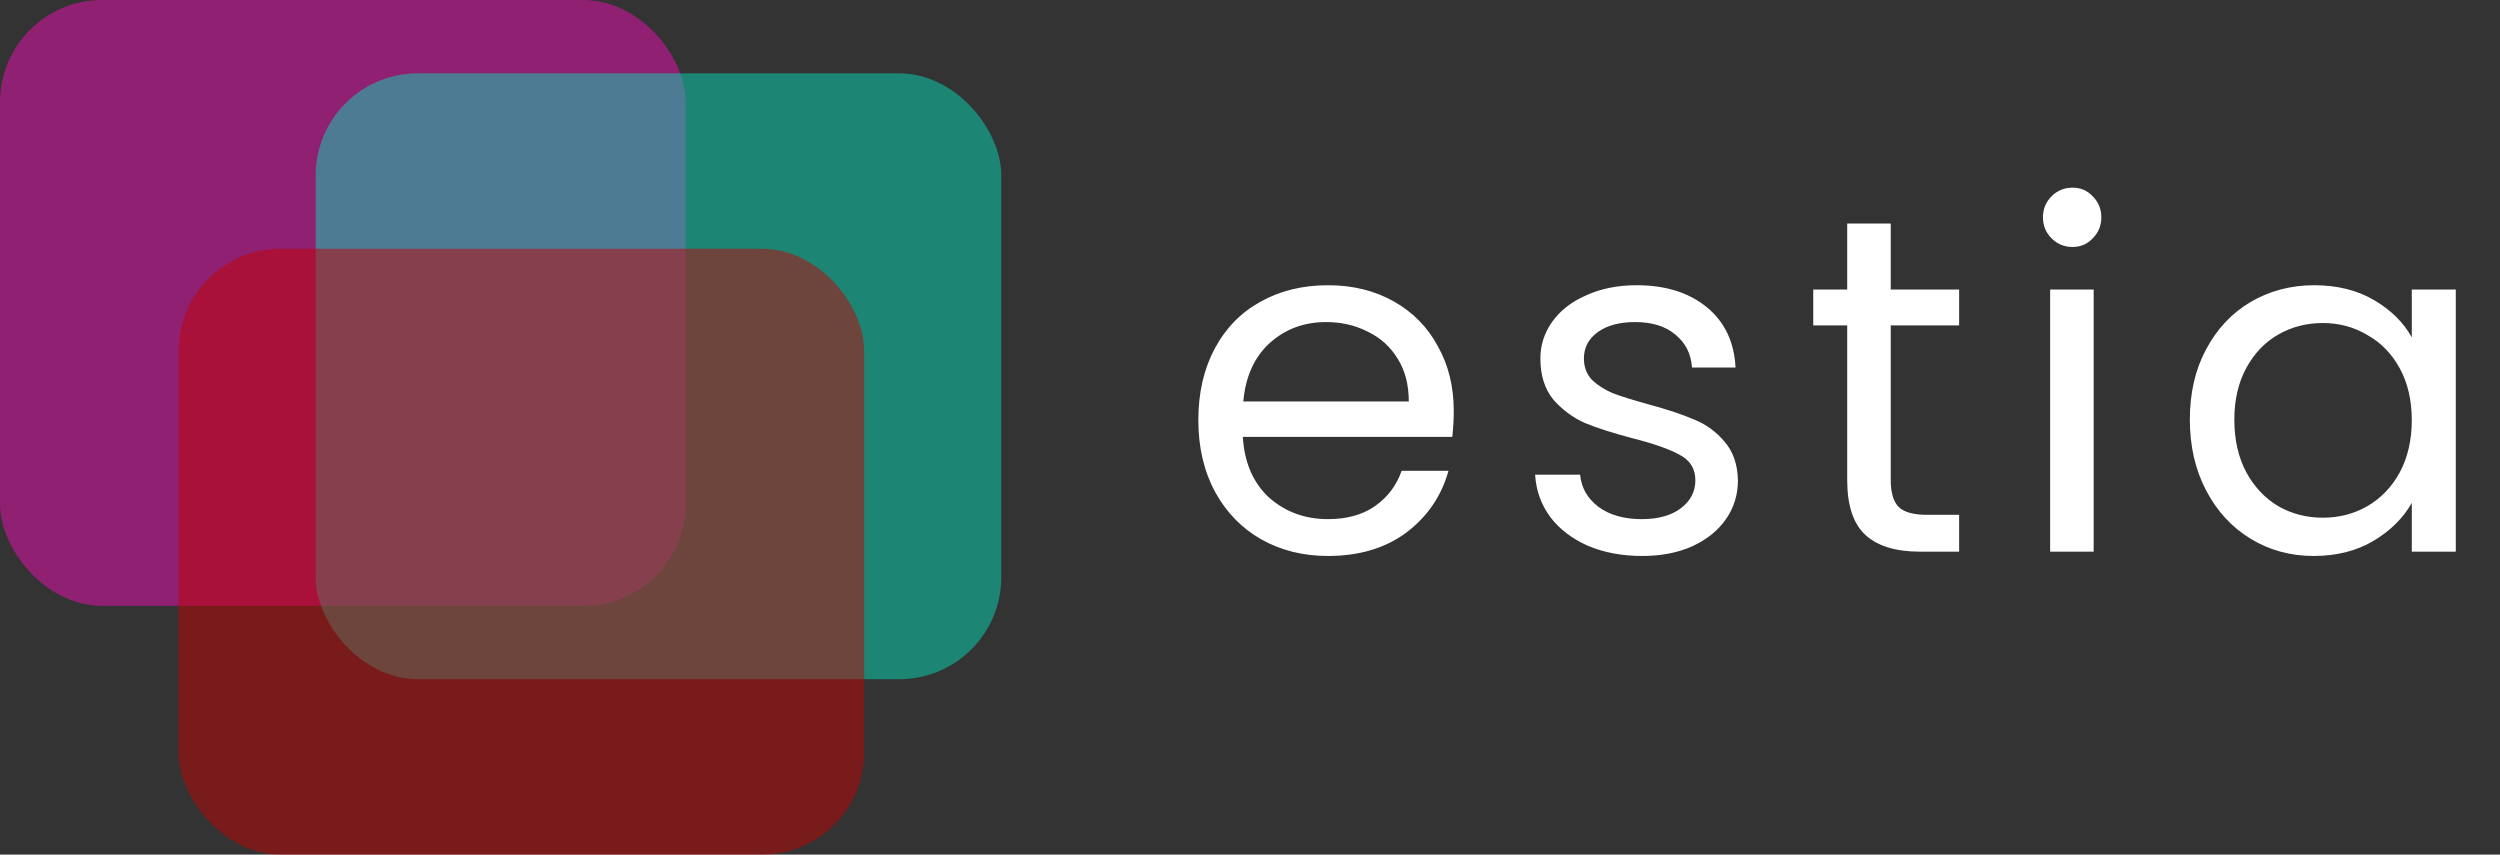 <svg width="784" height="268" viewBox="0 0 784 268" fill="none" xmlns="http://www.w3.org/2000/svg">
<rect x="0" y="0" width="784" height="268" fill="#333333" stroke="none"/>
<rect width="215" height="190" rx="32" fill="#F40CB3" fill-opacity="0.48"/>
<rect x="99" y="23" width="215" height="190" rx="32" fill="#06DEB8" fill-opacity="0.48"/>
<rect x="56" y="78" width="215" height="190" rx="32" fill="#C50000" fill-opacity="0.48"/>
<path d="M455.897 128.75C455.897 131.35 455.747 134.1 455.447 137H389.747C390.247 145.1 392.997 151.45 397.997 156.05C403.097 160.55 409.247 162.8 416.447 162.8C422.347 162.8 427.247 161.45 431.147 158.75C435.147 155.95 437.947 152.25 439.547 147.65H454.247C452.047 155.55 447.647 162 441.047 167C434.447 171.9 426.247 174.35 416.447 174.35C408.647 174.35 401.647 172.6 395.447 169.1C389.347 165.6 384.547 160.65 381.047 154.25C377.547 147.75 375.797 140.25 375.797 131.75C375.797 123.25 377.497 115.8 380.897 109.4C384.297 103 389.047 98.1 395.147 94.7C401.347 91.2 408.447 89.45 416.447 89.45C424.247 89.45 431.147 91.15 437.147 94.55C443.147 97.95 447.747 102.65 450.947 108.65C454.247 114.55 455.897 121.25 455.897 128.75ZM441.797 125.9C441.797 120.7 440.647 116.25 438.347 112.55C436.047 108.75 432.897 105.9 428.897 104C424.997 102 420.647 101 415.847 101C408.947 101 403.047 103.2 398.147 107.6C393.347 112 390.597 118.1 389.897 125.9H441.797ZM515.014 174.35C508.714 174.35 503.064 173.3 498.064 171.2C493.064 169 489.114 166 486.214 162.2C483.314 158.3 481.714 153.85 481.414 148.85H495.514C495.914 152.95 497.814 156.3 501.214 158.9C504.714 161.5 509.264 162.8 514.864 162.8C520.064 162.8 524.164 161.65 527.164 159.35C530.164 157.05 531.664 154.15 531.664 150.65C531.664 147.05 530.064 144.4 526.864 142.7C523.664 140.9 518.714 139.15 512.014 137.45C505.914 135.85 500.914 134.25 497.014 132.65C493.214 130.95 489.914 128.5 487.114 125.3C484.414 122 483.064 117.7 483.064 112.4C483.064 108.2 484.314 104.35 486.814 100.85C489.314 97.35 492.864 94.6 497.464 92.6C502.064 90.5 507.314 89.45 513.214 89.45C522.314 89.45 529.664 91.75 535.264 96.35C540.864 100.95 543.864 107.25 544.264 115.25H530.614C530.314 110.95 528.564 107.5 525.364 104.9C522.264 102.3 518.064 101 512.764 101C507.864 101 503.964 102.05 501.064 104.15C498.164 106.25 496.714 109 496.714 112.4C496.714 115.1 497.564 117.35 499.264 119.15C501.064 120.85 503.264 122.25 505.864 123.35C508.564 124.35 512.264 125.5 516.964 126.8C522.864 128.4 527.664 130 531.364 131.6C535.064 133.1 538.214 135.4 540.814 138.5C543.514 141.6 544.914 145.65 545.014 150.65C545.014 155.15 543.764 159.2 541.264 162.8C538.764 166.4 535.214 169.25 530.614 171.35C526.114 173.35 520.914 174.35 515.014 174.35ZM592.933 102.05V150.5C592.933 154.5 593.783 157.35 595.483 159.05C597.183 160.65 600.133 161.45 604.333 161.45H614.383V173H602.083C594.483 173 588.783 171.25 584.983 167.75C581.183 164.25 579.283 158.5 579.283 150.5V102.05H568.633V90.8H579.283V70.1H592.933V90.8H614.383V102.05H592.933ZM649.972 77.45C647.372 77.45 645.172 76.55 643.372 74.75C641.572 72.95 640.672 70.75 640.672 68.15C640.672 65.55 641.572 63.35 643.372 61.55C645.172 59.75 647.372 58.85 649.972 58.85C652.472 58.85 654.572 59.75 656.272 61.55C658.072 63.35 658.972 65.55 658.972 68.15C658.972 70.75 658.072 72.95 656.272 74.75C654.572 76.55 652.472 77.45 649.972 77.45ZM656.572 90.8V173H642.922V90.8H656.572ZM686.736 131.6C686.736 123.2 688.436 115.85 691.836 109.55C695.236 103.15 699.886 98.2 705.786 94.7C711.786 91.2 718.436 89.45 725.736 89.45C732.936 89.45 739.186 91 744.486 94.1C749.786 97.2 753.736 101.1 756.336 105.8V90.8H770.136V173H756.336V157.7C753.636 162.5 749.586 166.5 744.186 169.7C738.886 172.8 732.686 174.35 725.586 174.35C718.286 174.35 711.686 172.55 705.786 168.95C699.886 165.35 695.236 160.3 691.836 153.8C688.436 147.3 686.736 139.9 686.736 131.6ZM756.336 131.75C756.336 125.55 755.086 120.15 752.586 115.55C750.086 110.95 746.686 107.45 742.386 105.05C738.186 102.55 733.536 101.3 728.436 101.3C723.336 101.3 718.686 102.5 714.486 104.9C710.286 107.3 706.936 110.8 704.436 115.4C701.936 120 700.686 125.4 700.686 131.6C700.686 137.9 701.936 143.4 704.436 148.1C706.936 152.7 710.286 156.25 714.486 158.75C718.686 161.15 723.336 162.35 728.436 162.35C733.536 162.35 738.186 161.15 742.386 158.75C746.686 156.25 750.086 152.7 752.586 148.1C755.086 143.4 756.336 137.95 756.336 131.75Z" fill="white"/>
</svg>
